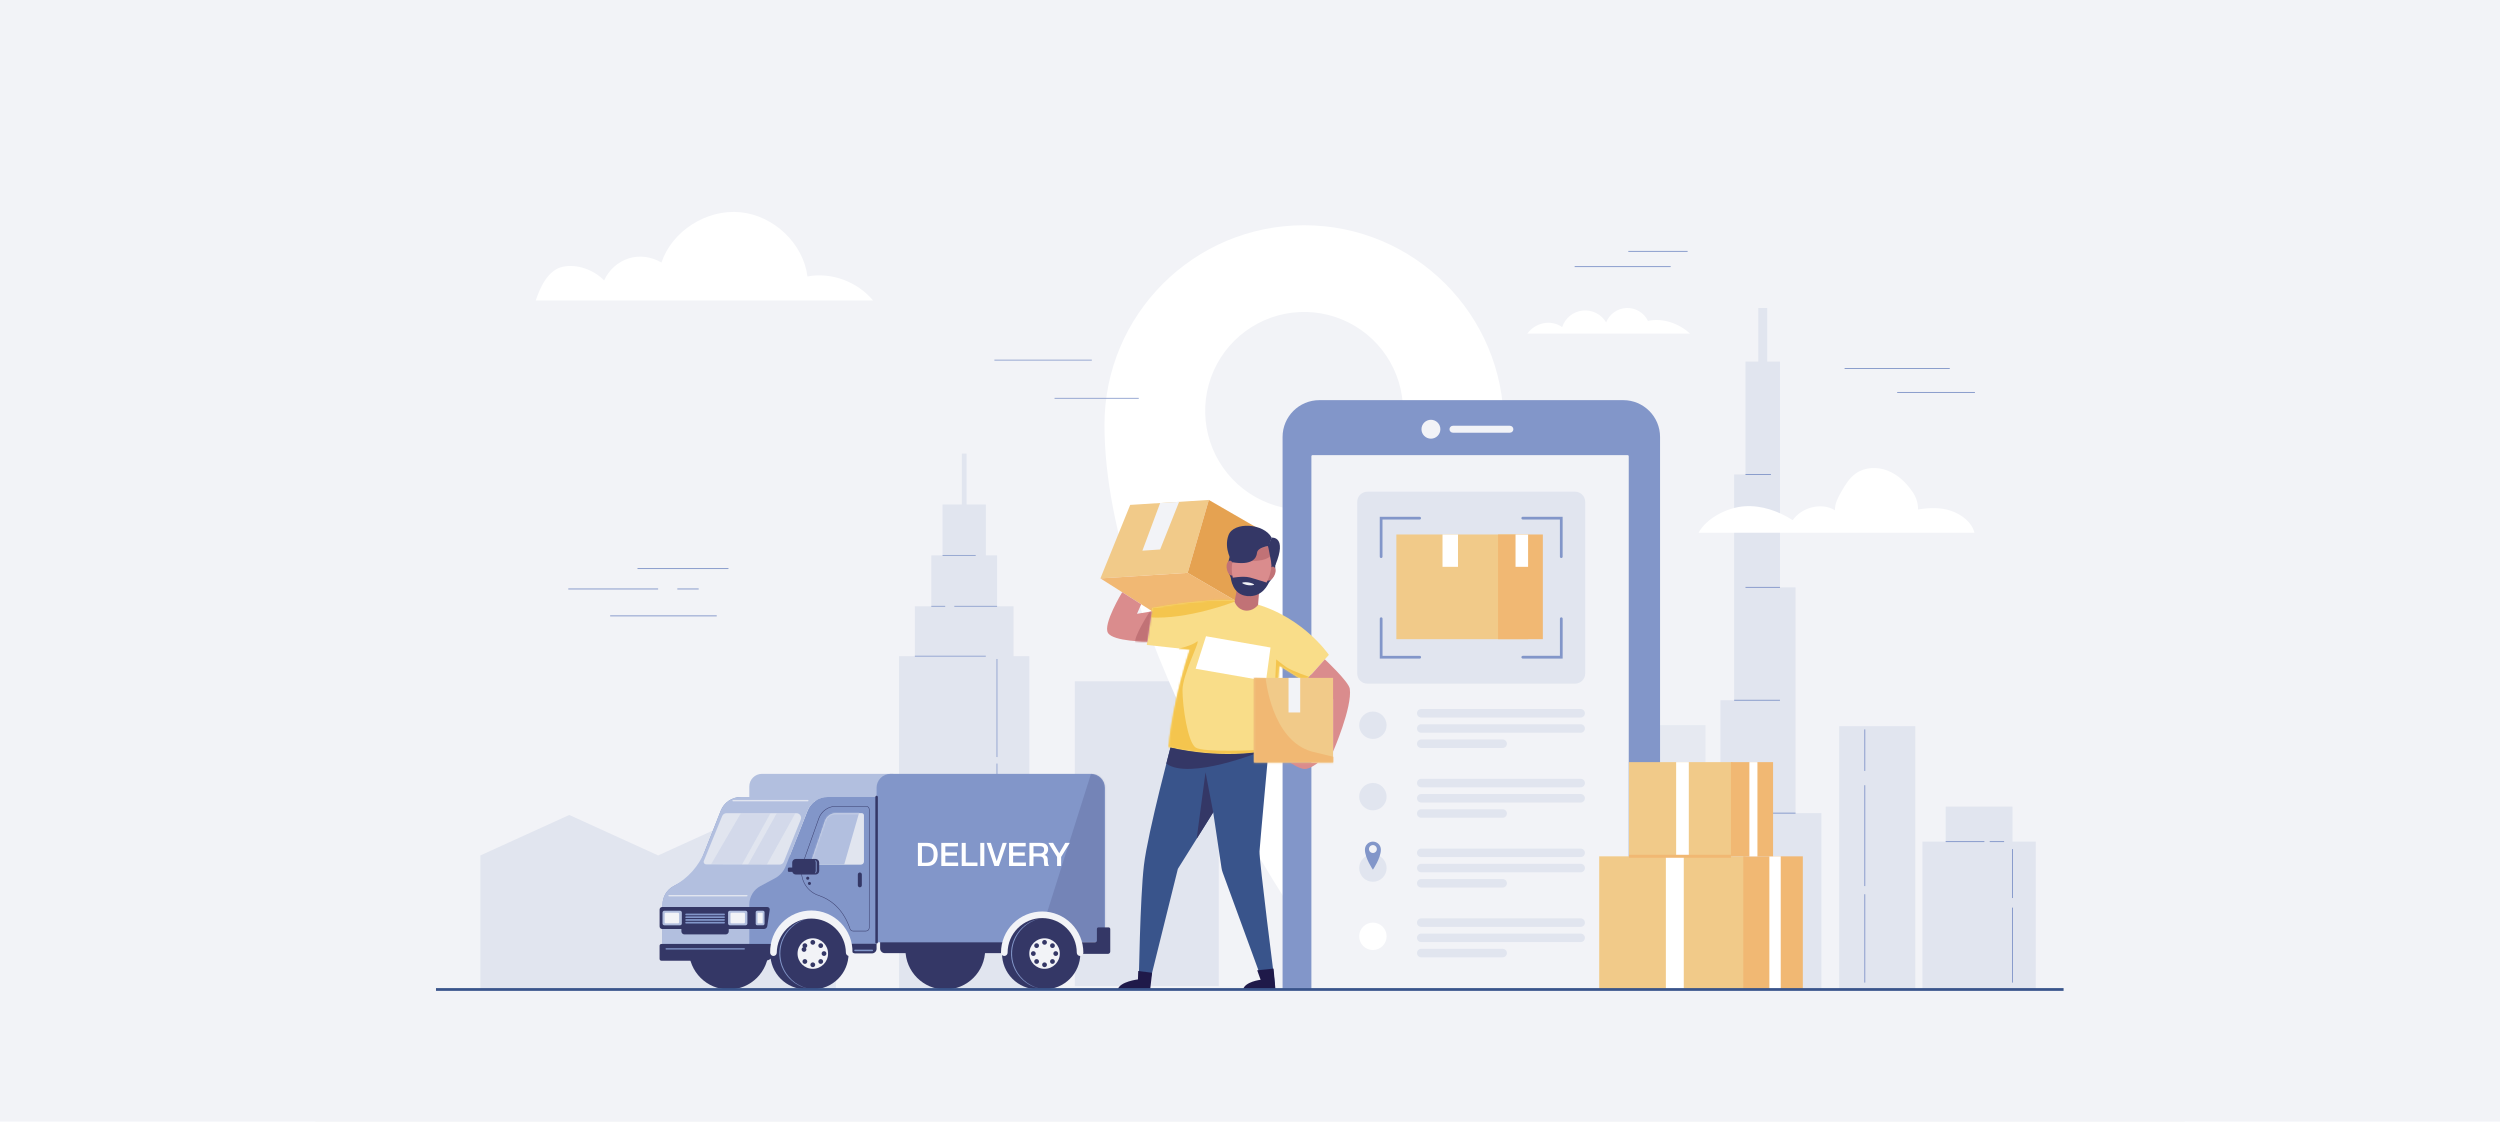 <svg width="1440" height="646" viewBox="0 0 1440 646" fill="none" xmlns="http://www.w3.org/2000/svg">
<rect width="1440" height="646" fill="#F2F3F7"/>
<g clip-path="url(#clip0_2690_3185)">
<path d="M1258.33 0H181.667V646H1258.33V0Z" fill="#F2F3F7"/>
<path d="M702.006 392.406H619.084V568.021H702.006V392.406Z" fill="#E1E5EF"/>
<path opacity="0.68" d="M982.384 417.693H952.704V569.941H982.384V417.693Z" fill="#E1E5EF"/>
<path d="M1034.23 468.372V403.345V338.321H1025.25V273.294V208.267H1017.9V177.403H1012.76V208.267H1005.4V273.294H998.871V338.321V403.345H990.965V468.372V569.298H1049.12V468.372H1034.23Z" fill="#E1E5EF"/>
<path d="M1020.05 273.028H1005.4V273.556H1020.05V273.028Z" fill="#8296C9"/>
<path d="M1025.26 338.055H1005.4V338.583H1025.26V338.055Z" fill="#8296C9"/>
<path d="M1025.26 403.083H998.871V403.61H1025.26V403.083Z" fill="#8296C9"/>
<path d="M1034.23 468.11H1001.44V468.637H1034.23V468.11Z" fill="#8296C9"/>
<path d="M583.798 377.946V349.203H574.323V319.892H567.852V290.582H556.744V261.271H554.017V290.582H542.909V319.892H536.439V349.203H526.96V377.946H517.87V569.941H592.892V377.946H583.798Z" fill="#E1E5EF"/>
<path d="M567.817 377.724H526.961V378.169H567.817V377.724Z" fill="#8296C9"/>
<path d="M574.32 348.983H549.682V349.428H574.32V348.983Z" fill="#8296C9"/>
<path d="M544.443 348.983H536.439V349.428H544.443V348.983Z" fill="#8296C9"/>
<path d="M562.003 319.669H542.91V320.114H562.003V319.669Z" fill="#8296C9"/>
<path d="M574.474 379.572H574.029V436.061H574.474V379.572Z" fill="#8296C9"/>
<path d="M574.474 439.804H574.029V463.351H574.474V439.804Z" fill="#8296C9"/>
<path d="M1103.21 418.274H1059.39V569.944H1103.21V418.274Z" fill="#E1E5EF"/>
<path d="M1074.38 515.081H1073.86V565.975H1074.38V515.081Z" fill="#8296C9"/>
<path d="M1074.38 452.279H1073.86V510.379H1074.38V452.279Z" fill="#8296C9"/>
<path d="M1074.38 420.14H1073.86V444.053H1074.38V420.14Z" fill="#8296C9"/>
<path d="M1159.21 484.769V464.596H1120.71V484.769H1107.32V569.941H1172.6V484.769H1159.21Z" fill="#E1E5EF"/>
<path d="M1154.37 484.507H1146.07V485.035H1154.37V484.507Z" fill="#8296C9"/>
<path d="M1143.01 484.507H1120.71V485.035H1143.01V484.507Z" fill="#8296C9"/>
<path d="M1159.47 522.786H1158.94V565.971H1159.47V522.786Z" fill="#8296C9"/>
<path d="M1159.47 489.072H1158.94V517.27H1159.47V489.072Z" fill="#8296C9"/>
<path d="M751.174 129.742C687.65 129.742 636.175 181.228 636.175 244.741C636.175 368.198 751.174 534.723 751.174 534.723C751.174 534.723 866.176 368.198 866.176 244.741C866.176 181.239 814.686 129.742 751.174 129.742ZM751.174 293.664C739.902 293.664 728.883 290.322 719.51 284.059C710.138 277.797 702.833 268.896 698.52 258.482C694.206 248.068 693.078 236.608 695.277 225.553C697.477 214.498 702.905 204.343 710.876 196.372C718.846 188.402 729.002 182.975 740.057 180.776C751.113 178.577 762.572 179.706 772.986 184.021C783.4 188.335 792.3 195.64 798.562 205.013C804.824 214.385 808.166 225.404 808.165 236.676C808.164 251.791 802.159 266.286 791.471 276.973C780.784 287.66 766.288 293.664 751.174 293.664Z" fill="white"/>
<path d="M308.584 173.071H502.872C493.9 162.304 479.027 156.63 465.092 159.236C462.709 140.293 445.712 124.09 426.332 122.241C406.952 120.393 387.073 133.091 381.004 151.225C375.337 147.905 368.443 146.829 362.148 148.828C359.027 149.832 356.152 151.482 353.711 153.671C351.269 155.86 349.317 158.539 347.979 161.532C342.079 155.464 332.425 151.842 324.077 153.68C315.729 155.517 311.247 165.107 308.584 173.071Z" fill="white"/>
<path d="M430.279 469.416L379.084 492.733L327.888 469.416L276.693 492.733V569.941H291.328H298.851H356.93H363.268H379.084H481.475V492.733L430.279 469.416Z" fill="#E1E5EF"/>
<mask id="mask0_2690_3185" style="mask-type:luminance" maskUnits="userSpaceOnUse" x="721" y="212" width="267" height="358">
<path d="M987.843 212.258H721.533V569.944H987.843V212.258Z" fill="white"/>
</mask>
<g mask="url(#mask0_2690_3185)">
<path d="M934.978 230.482H759.977C748.26 230.482 738.763 239.98 738.763 251.696V619.033C738.763 630.749 748.26 640.247 759.977 640.247H934.978C946.694 640.247 956.192 630.749 956.192 619.033V251.696C956.192 239.98 946.694 230.482 934.978 230.482Z" fill="#8296C9"/>
<path d="M869.696 249.238H836.89C836.359 249.238 835.851 249.027 835.476 248.652C835.101 248.277 834.891 247.769 834.891 247.239C834.891 246.709 835.101 246.2 835.476 245.825C835.851 245.45 836.359 245.24 836.89 245.24H869.696C869.958 245.24 870.218 245.291 870.461 245.392C870.703 245.492 870.924 245.64 871.109 245.825C871.295 246.011 871.442 246.231 871.542 246.474C871.643 246.716 871.695 246.976 871.695 247.239C871.695 247.769 871.484 248.277 871.109 248.652C870.734 249.027 870.226 249.238 869.696 249.238Z" fill="#F2F3F7"/>
<path d="M937.497 262.143H756.025C755.658 262.143 755.361 262.441 755.361 262.807V621.1C755.361 621.467 755.658 621.764 756.025 621.764H937.497C937.864 621.764 938.161 621.467 938.161 621.1V262.807C938.161 262.441 937.864 262.143 937.497 262.143Z" fill="#F2F3F7"/>
<path d="M824.214 252.676C827.219 252.676 829.654 250.24 829.654 247.235C829.654 244.23 827.219 241.794 824.214 241.794C821.209 241.794 818.773 244.23 818.773 247.235C818.773 250.24 821.209 252.676 824.214 252.676Z" fill="#F2F3F7"/>
</g>
<path d="M696.292 287.961L684.104 329.951L633.831 333.16L650.996 290.822L696.292 287.961Z" fill="#F1CA89"/>
<path d="M684.104 329.952L720.24 351.033L669.221 355.609L633.831 333.16L684.104 329.952Z" fill="#F1B873"/>
<path d="M696.291 287.961L730.407 307.686L720.24 351.033L684.104 329.951L696.291 287.961Z" fill="#E5A251"/>
<path d="M668.241 289.731L658.023 317.186L668.241 316.501L679.169 289.042L668.241 289.731Z" fill="#F2F3F7"/>
<path d="M675.293 426.393C675.293 426.393 661.139 479.35 658.903 498.35C656.667 517.349 655.92 566.829 655.92 566.829H661.993L678.448 500.467L698.808 467.902L703.581 499.868C703.718 500.79 703.949 501.695 704.27 502.57L727.763 566.829H734.356C734.356 566.829 725.193 494.951 725.477 490.386C725.76 485.821 731.219 426.389 731.219 426.389L675.293 426.393Z" fill="#39548B"/>
<path d="M715.427 346.066C715.427 346.066 701.251 343.464 663.686 350.157L660.542 371.493L685.305 374.174C685.305 374.174 675.439 403.334 673.064 430.301C673.064 430.301 703.752 438.555 733.21 431.88L736.881 383.43L751.596 392.718L765.434 377.192C765.434 377.192 748.219 351.736 715.427 346.066Z" fill="#F9DD89"/>
<mask id="mask1_2690_3185" style="mask-type:luminance" maskUnits="userSpaceOnUse" x="660" y="345" width="106" height="90">
<path d="M715.427 346.066C715.427 346.066 701.251 343.464 663.686 350.157L660.542 371.493L685.306 374.174C685.306 374.174 675.44 403.334 673.064 430.301C673.064 430.301 703.753 438.555 733.21 431.88L736.882 383.43L751.596 392.718L765.435 377.192C765.435 377.192 748.219 351.736 715.427 346.066Z" fill="white"/>
</mask>
<g mask="url(#mask1_2690_3185)">
<path d="M711.107 346.561C711.107 346.561 684.294 357.105 662.036 355.609L663.393 348.255C663.393 348.255 701.894 343.033 711.448 344.731L711.089 346.561" fill="#F4C54E"/>
<path d="M679.17 373.51C679.17 373.51 686.373 371.981 689.374 369.594C692.374 367.208 681.119 388.196 681.119 397.534C681.119 406.872 684.091 427.526 688.688 430.577C693.285 433.627 724.082 431.987 724.082 431.987L722.352 436.739L667.216 432.917L679.163 373.51" fill="#F4C54E"/>
<path d="M754.454 390.022C754.454 390.022 744.093 386.433 741.132 384.402C738.171 382.371 735.095 379.794 735.095 379.794L734.582 390.464H754.228L754.454 390.022Z" fill="#F4C54E"/>
</g>
<path d="M698.808 467.901L694.383 444.782L689.269 483.161L698.808 467.901Z" fill="#343766"/>
<path d="M708.899 319.023C708.899 319.023 707.417 322.81 707.188 326.094C707.062 327.913 708.053 330.759 708.982 332.948C709.369 333.878 709.992 334.69 710.79 335.305C711.587 335.92 712.532 336.317 713.529 336.455L716.608 336.878L718.837 320.703L708.899 319.023Z" fill="#343766"/>
<path d="M734.463 322.544C734.463 322.544 734.865 326.589 734.201 329.815C733.842 331.61 732.105 334.079 730.637 335.916C730.014 336.708 729.194 337.323 728.26 337.701C727.326 338.079 726.31 338.206 725.311 338.07L722.232 337.646L724.461 321.468L734.463 322.544Z" fill="#343766"/>
<path d="M730.659 328.617C730.659 328.617 732.705 324.83 734.356 327.091C736.007 329.352 732.608 335.572 729.884 334.269C727.16 332.966 730.659 328.617 730.659 328.617Z" fill="#C17276"/>
<path d="M710.669 325.871C710.669 325.871 709.722 321.672 707.522 323.402C705.322 325.132 706.915 332.037 709.894 331.506C712.873 330.974 710.669 325.871 710.669 325.871Z" fill="#C17276"/>
<path d="M725.641 336.063L713.378 334.377L711.106 346.561C711.106 346.561 712.463 350.993 717.129 351.661C721.794 352.328 724.64 348.431 724.64 348.431L725.641 336.063Z" fill="#C17276"/>
<path d="M731.352 314.193L711.488 318.334L711.2 318.991C708.182 326.291 709.018 336.577 715.45 341.96C716.341 342.703 717.424 343.181 718.573 343.338C719.723 343.496 720.894 343.329 721.953 342.854C729.604 339.39 733.186 329.722 732.253 321.877C732.228 321.661 731.381 314.426 731.352 314.193Z" fill="#DA8C8D"/>
<mask id="mask2_2690_3185" style="mask-type:luminance" maskUnits="userSpaceOnUse" x="709" y="314" width="24" height="30">
<path d="M731.353 314.193L711.488 318.334L711.201 318.991C708.183 326.291 709.019 336.577 715.45 341.96C716.342 342.703 717.424 343.181 718.574 343.338C719.723 343.496 720.894 343.329 721.953 342.854C729.605 339.39 733.186 329.722 732.253 321.877C732.228 321.661 731.381 314.426 731.353 314.193Z" fill="white"/>
</mask>
<g mask="url(#mask2_2690_3185)">
<path d="M732.561 318.948C732.561 318.948 731.966 322.296 724.239 322.989C716.512 323.682 711.907 321.877 711.907 321.877L728.204 312.904L734.115 313.888L732.561 318.948Z" fill="#C17276"/>
</g>
<path d="M708.965 332.948C708.965 332.948 715.956 331.574 719.918 332.629C723.88 333.684 730.638 335.931 730.638 335.931C730.638 335.931 727.448 344.081 718.572 343.363C709.697 342.645 708.965 332.948 708.965 332.948Z" fill="#343766"/>
<path d="M732.465 309.682C732.465 309.682 741.638 308.605 734.586 325.562L732.493 325.275L730.408 314.537L732.465 309.682Z" fill="#343766"/>
<path d="M716.196 335.428C718.006 335.216 719.842 335.462 721.532 336.146C723.154 336.796 722.092 337.043 720.868 337.133C719.575 337.225 718.277 337.052 717.053 336.624C715.862 336.225 714.778 335.683 716.196 335.428Z" fill="#F2F3F7"/>
<path d="M730.407 314.537C730.407 314.537 724.36 315.255 724.033 318.463C723.707 321.672 721.162 325.77 709.836 323.847C709.836 323.847 704.668 316.131 707.625 308.242C710.582 300.354 727.96 301.309 732.464 309.678L730.605 315.539" fill="#343766"/>
<path d="M663.393 352.146L654.905 353.556L657.324 348.065L646.381 341.121C646.381 341.121 635.137 359.607 638.202 364.574C641.267 369.541 660.812 369.598 660.812 369.598L663.393 352.146Z" fill="#DA8C8D"/>
<mask id="mask3_2690_3185" style="mask-type:luminance" maskUnits="userSpaceOnUse" x="637" y="341" width="27" height="29">
<path d="M663.393 352.146L654.905 353.556L657.324 348.065L646.381 341.121C646.381 341.121 635.137 359.607 638.202 364.574C641.267 369.541 660.812 369.598 660.812 369.598L663.393 352.146Z" fill="white"/>
</mask>
<g mask="url(#mask3_2690_3185)">
<path d="M662.22 352.343C662.22 352.343 652.795 366.882 653.922 370.259L664.133 370.901L666.946 351.033L662.22 352.343Z" fill="#C17276"/>
</g>
<path d="M763.117 379.794C763.117 379.794 776.87 392.624 777.473 396.712C779.031 407.245 767.858 432.917 767.858 432.917V402.738L753.086 391.049L763.117 379.794Z" fill="#DA8C8D"/>
<path d="M759.273 439.219C759.273 439.219 754.669 443.063 751.406 442.941C748.144 442.819 743.077 439.219 743.077 439.219H759.273Z" fill="#DA8C8D"/>
<path d="M674.188 430.577C674.188 430.577 699.744 437.102 726.256 432.917C726.256 432.917 684.962 449.595 671.791 439.844L674.188 430.577Z" fill="#343766"/>
<path d="M729.213 392.272L688.694 385.199L694.659 366.483L731.818 372.971L729.213 392.272Z" fill="white"/>
<path d="M767.858 390.464H722.358V439.219H767.858V390.464Z" fill="#F1CA89"/>
<mask id="mask4_2690_3185" style="mask-type:luminance" maskUnits="userSpaceOnUse" x="722" y="390" width="46" height="50">
<path d="M767.858 390.464H722.358V439.219H767.858V390.464Z" fill="white"/>
</mask>
<g mask="url(#mask4_2690_3185)">
<path d="M728.994 390.471C728.994 390.471 732.224 426.392 755.699 432.924L770.018 436.402V442.951H720.628V390.022L728.994 390.464" fill="#F1B873"/>
</g>
<path d="M748.909 390.464H742.197V410.379H748.909V390.464Z" fill="#F2F3F7"/>
<path d="M663.611 560.312L655.622 559.296L655.46 564.134C655.46 564.134 645.027 565.375 643.814 569.941H662.502L663.611 560.312Z" fill="#1F1949"/>
<path d="M733.569 557.914L724.152 558.88L726.115 564.356C726.115 564.356 717.186 565.376 715.977 569.941H734.66L733.569 557.914Z" fill="#1F1949"/>
<path d="M419.761 569.944C432.438 569.944 442.715 559.667 442.715 546.99C442.715 534.312 432.438 524.035 419.761 524.035C407.083 524.035 396.806 534.312 396.806 546.99C396.806 559.667 407.083 569.944 419.761 569.944Z" fill="#343766"/>
<path d="M506.949 542.611H582.04V546.307C582.04 547.025 581.754 547.713 581.247 548.221C580.739 548.728 580.051 549.013 579.334 549.013H509.659C508.941 549.013 508.253 548.728 507.745 548.221C507.238 547.713 506.953 547.025 506.953 546.307V542.611H506.949Z" fill="#343766"/>
<path d="M544.496 569.944C557.173 569.944 567.451 559.667 567.451 546.99C567.451 534.312 557.173 524.035 544.496 524.035C531.819 524.035 521.542 534.312 521.542 546.99C521.542 559.667 531.819 569.944 544.496 569.944Z" fill="#343766"/>
<path d="M438.864 445.74H514.467V461.172H431.604V453C431.604 451.075 432.368 449.228 433.73 447.866C435.092 446.505 436.938 445.74 438.864 445.74Z" fill="#B2BFDF"/>
<path d="M636.439 542.766H504.91V453.761C504.91 451.636 505.754 449.597 507.256 448.093C508.758 446.589 510.795 445.743 512.921 445.74H628.407C629.461 445.74 630.504 445.947 631.478 446.35C632.451 446.753 633.335 447.343 634.08 448.088C634.825 448.833 635.416 449.718 635.819 450.691C636.222 451.664 636.429 452.708 636.429 453.761V542.766H636.439Z" fill="#8296C9"/>
<mask id="mask5_2690_3185" style="mask-type:luminance" maskUnits="userSpaceOnUse" x="504" y="445" width="133" height="98">
<path d="M636.439 542.766H504.91V453.761C504.91 451.636 505.754 449.597 507.256 448.093C508.758 446.589 510.795 445.743 512.921 445.74H628.407C629.461 445.74 630.504 445.947 631.478 446.35C632.451 446.753 633.335 447.343 634.08 448.088C634.825 448.833 635.416 449.718 635.819 450.691C636.222 451.664 636.429 452.708 636.429 453.761V542.766H636.439Z" fill="white"/>
</mask>
<g mask="url(#mask5_2690_3185)">
<path opacity="0.18" d="M628.418 445.74L595.2 550.639H649.744V445.288H628.418" fill="#343766"/>
</g>
<path d="M597.505 528.644C592.086 528.715 586.913 530.918 583.107 534.775C579.3 538.632 577.166 543.833 577.166 549.253C577.166 554.672 579.3 559.873 583.107 563.73C586.913 567.588 592.086 569.79 597.505 569.862H602.224V528.644H597.505Z" fill="#343766"/>
<path d="M601.656 569.862C613.037 569.862 622.264 560.636 622.264 549.254C622.264 537.873 613.037 528.647 601.656 528.647C590.275 528.647 581.049 537.873 581.049 549.254C581.049 560.636 590.275 569.862 601.656 569.862Z" fill="#343766"/>
<path d="M601.657 558.044C606.511 558.044 610.446 554.108 610.446 549.254C610.446 544.4 606.511 540.465 601.657 540.465C596.803 540.465 592.868 544.4 592.868 549.254C592.868 554.108 596.803 558.044 601.657 558.044Z" fill="#F2F3F7"/>
<path d="M601.657 544.183C602.42 544.183 603.038 543.564 603.038 542.801C603.038 542.038 602.42 541.419 601.657 541.419C600.894 541.419 600.275 542.038 600.275 542.801C600.275 543.564 600.894 544.183 601.657 544.183Z" fill="#343766"/>
<path d="M601.657 557.093C602.42 557.093 603.038 556.474 603.038 555.711C603.038 554.948 602.42 554.329 601.657 554.329C600.894 554.329 600.275 554.948 600.275 555.711C600.275 556.474 600.894 557.093 601.657 557.093Z" fill="#343766"/>
<path d="M606.221 546.074C606.984 546.074 607.603 545.456 607.603 544.693C607.603 543.93 606.984 543.311 606.221 543.311C605.458 543.311 604.839 543.93 604.839 544.693C604.839 545.456 605.458 546.074 606.221 546.074Z" fill="#343766"/>
<path d="M597.091 555.201C597.854 555.201 598.473 554.583 598.473 553.819C598.473 553.056 597.854 552.438 597.091 552.438C596.328 552.438 595.709 553.056 595.709 553.819C595.709 554.583 596.328 555.201 597.091 555.201Z" fill="#343766"/>
<path d="M608.113 550.636C608.876 550.636 609.494 550.017 609.494 549.254C609.494 548.491 608.876 547.873 608.113 547.873C607.35 547.873 606.731 548.491 606.731 549.254C606.731 550.017 607.35 550.636 608.113 550.636Z" fill="#343766"/>
<path d="M595.2 550.636C595.963 550.636 596.582 550.017 596.582 549.254C596.582 548.491 595.963 547.873 595.2 547.873C594.437 547.873 593.818 548.491 593.818 549.254C593.818 550.017 594.437 550.636 595.2 550.636Z" fill="#343766"/>
<path d="M606.221 555.201C606.984 555.201 607.603 554.583 607.603 553.819C607.603 553.056 606.984 552.438 606.221 552.438C605.458 552.438 604.839 553.056 604.839 553.819C604.839 554.583 605.458 555.201 606.221 555.201Z" fill="#343766"/>
<path d="M597.091 546.074C597.854 546.074 598.473 545.456 598.473 544.693C598.473 543.93 597.854 543.311 597.091 543.311C596.328 543.311 595.709 543.93 595.709 544.693C595.709 545.456 596.328 546.074 597.091 546.074Z" fill="#343766"/>
<path d="M598.473 529.211C595.156 530.085 592.105 531.763 589.59 534.097C587.074 536.43 585.173 539.347 584.053 542.59C582.589 546.914 582.589 551.599 584.053 555.923C585.172 559.166 587.074 562.083 589.589 564.416C592.104 566.749 595.155 568.426 598.473 569.299C596.213 568.821 594.052 567.958 592.085 566.747C590.117 565.516 588.367 563.968 586.906 562.164C585.078 559.894 583.753 557.261 583.018 554.44C582.284 551.618 582.158 548.674 582.647 545.8C583.137 542.926 584.232 540.189 585.859 537.771C587.486 535.352 589.608 533.306 592.085 531.77C594.052 530.557 596.213 529.691 598.473 529.211Z" fill="#8296C9"/>
<path d="M631.813 535.067V541.764C631.813 542.03 631.708 542.285 631.52 542.472C631.332 542.66 631.078 542.766 630.812 542.766H618.362V549.434H638.151C638.511 549.434 638.856 549.291 639.111 549.036C639.365 548.782 639.508 548.437 639.508 548.077V535.136C639.508 535.009 639.483 534.884 639.434 534.767C639.386 534.65 639.315 534.544 639.225 534.454C639.135 534.365 639.029 534.294 638.912 534.246C638.795 534.198 638.669 534.173 638.543 534.174H632.707C632.59 534.173 632.473 534.196 632.365 534.241C632.256 534.286 632.157 534.351 632.074 534.435C631.991 534.518 631.925 534.616 631.88 534.725C631.836 534.834 631.813 534.95 631.813 535.067Z" fill="#343766"/>
<path d="M622.124 550.64C621.874 550.64 621.626 550.59 621.395 550.494C621.164 550.399 620.954 550.258 620.778 550.081C620.601 549.904 620.461 549.694 620.366 549.463C620.27 549.232 620.221 548.984 620.222 548.734C620.222 543.451 618.123 538.385 614.388 534.649C610.652 530.914 605.586 528.816 600.303 528.816C595.021 528.816 589.954 530.914 586.219 534.649C582.484 538.385 580.385 543.451 580.385 548.734C580.385 549.239 580.184 549.724 579.827 550.081C579.47 550.439 578.985 550.64 578.479 550.64C577.974 550.64 577.489 550.439 577.132 550.081C576.775 549.724 576.574 549.239 576.574 548.734C576.574 542.443 579.073 536.41 583.521 531.962C587.969 527.514 594.002 525.015 600.293 525.015C606.583 525.015 612.616 527.514 617.065 531.962C621.513 536.41 624.012 542.443 624.012 548.734C624.012 549.236 623.813 549.718 623.46 550.075C623.106 550.432 622.626 550.635 622.124 550.64Z" fill="#F2F3F7"/>
<path d="M454.911 459.08V543.717H381.604V521.035C381.604 518.846 382.198 516.698 383.322 514.821C384.446 512.943 386.059 511.405 387.989 510.372L396.365 505.89C399.188 504.378 401.382 501.913 402.556 498.934L415.157 466.943C416.071 464.624 417.661 462.634 419.722 461.232C421.782 459.83 424.217 459.08 426.709 459.08H454.911Z" fill="#8296C9"/>
<path d="M504.91 459.08V543.717H431.604V521.035C431.603 518.846 432.197 516.698 433.323 514.82C434.448 512.942 436.061 511.405 437.992 510.372L446.365 505.89C449.189 504.379 451.384 501.914 452.559 498.934L465.16 466.943C466.073 464.625 467.663 462.635 469.723 461.232C471.783 459.83 474.217 459.08 476.709 459.08H504.91Z" fill="#8296C9"/>
<path d="M426.709 459.08C424.217 459.08 421.782 459.83 419.722 461.232C417.661 462.634 416.071 464.624 415.157 466.943L406.037 490.095C402.615 498.78 396.218 505.967 387.989 510.372C386.059 511.405 384.446 512.943 383.322 514.821C382.198 516.698 381.604 518.846 381.604 521.035V543.717H431.604V521.035C431.604 518.846 432.198 516.698 433.323 514.82C434.449 512.942 436.062 511.405 437.993 510.372L446.366 505.89C449.19 504.379 451.385 501.914 452.56 498.934L454.911 492.963L465.161 466.943C466.074 464.625 467.664 462.635 469.724 461.232C471.784 459.83 474.218 459.08 476.71 459.08H426.709Z" fill="#B2BFDF"/>
<path d="M440.027 535.103H381.388C381.002 535.103 380.631 534.95 380.358 534.677C380.085 534.403 379.931 534.033 379.931 533.646V523.899C379.931 523.512 380.085 523.142 380.358 522.868C380.631 522.595 381.002 522.442 381.388 522.442H441.972C442.174 522.442 442.373 522.486 442.557 522.57C442.74 522.654 442.903 522.777 443.035 522.93C443.167 523.083 443.264 523.262 443.32 523.456C443.377 523.65 443.391 523.853 443.361 524.053L441.954 533.442C441.886 533.904 441.654 534.326 441.3 534.631C440.946 534.936 440.494 535.104 440.027 535.103Z" fill="#343766"/>
<path d="M392.485 523.684H419.761V536.485C419.761 536.947 419.578 537.389 419.251 537.716C418.925 538.042 418.482 538.226 418.02 538.226H394.226C393.764 538.226 393.322 538.042 392.995 537.716C392.669 537.389 392.485 536.947 392.485 536.485V523.684Z" fill="#343766"/>
<path d="M417.062 527.208H395.206C395.141 527.209 395.077 527.196 395.016 527.172C394.956 527.147 394.902 527.111 394.856 527.065C394.81 527.02 394.773 526.965 394.748 526.905C394.723 526.846 394.71 526.781 394.71 526.716C394.71 526.585 394.763 526.459 394.856 526.366C394.948 526.273 395.074 526.221 395.206 526.221H417.062C417.127 526.221 417.191 526.234 417.251 526.259C417.311 526.284 417.365 526.32 417.411 526.366C417.457 526.413 417.493 526.467 417.517 526.527C417.542 526.587 417.554 526.652 417.554 526.716C417.554 526.847 417.502 526.972 417.41 527.064C417.318 527.156 417.192 527.208 417.062 527.208Z" fill="#8296C9"/>
<path d="M417.062 528.787H395.206C395.141 528.787 395.077 528.775 395.016 528.751C394.956 528.726 394.902 528.69 394.856 528.644C394.81 528.599 394.773 528.544 394.748 528.484C394.723 528.424 394.71 528.36 394.71 528.295C394.71 528.164 394.763 528.038 394.856 527.945C394.948 527.852 395.074 527.8 395.206 527.8H417.062C417.127 527.8 417.191 527.813 417.251 527.838C417.311 527.863 417.365 527.899 417.411 527.945C417.457 527.991 417.493 528.046 417.517 528.106C417.542 528.166 417.554 528.23 417.554 528.295C417.554 528.426 417.502 528.551 417.41 528.643C417.318 528.735 417.192 528.787 417.062 528.787Z" fill="#8296C9"/>
<path d="M417.062 530.377H395.206C395.141 530.377 395.077 530.365 395.016 530.34C394.956 530.316 394.902 530.28 394.856 530.234C394.81 530.188 394.773 530.134 394.748 530.074C394.723 530.014 394.71 529.95 394.71 529.885C394.71 529.754 394.763 529.628 394.856 529.535C394.948 529.442 395.074 529.39 395.206 529.39H417.062C417.127 529.39 417.191 529.403 417.251 529.428C417.311 529.453 417.365 529.489 417.411 529.535C417.457 529.581 417.493 529.636 417.517 529.696C417.542 529.756 417.554 529.82 417.554 529.885C417.554 530.016 417.502 530.141 417.41 530.233C417.318 530.325 417.192 530.377 417.062 530.377Z" fill="#8296C9"/>
<path d="M417.062 531.966H395.206C395.141 531.967 395.077 531.955 395.016 531.93C394.956 531.906 394.902 531.869 394.856 531.824C394.81 531.778 394.773 531.724 394.748 531.664C394.723 531.604 394.71 531.54 394.71 531.475C394.71 531.41 394.723 531.345 394.748 531.285C394.773 531.225 394.81 531.171 394.856 531.125C394.901 531.079 394.956 531.042 395.016 531.017C395.076 530.992 395.141 530.979 395.206 530.979H417.062C417.127 530.979 417.191 530.992 417.251 531.017C417.311 531.042 417.365 531.079 417.411 531.125C417.457 531.171 417.493 531.225 417.517 531.286C417.542 531.346 417.554 531.41 417.554 531.475C417.554 531.605 417.502 531.73 417.41 531.822C417.318 531.915 417.192 531.966 417.062 531.966Z" fill="#8296C9"/>
<path d="M380.976 543.716H446.168V547.743C446.168 549.236 445.575 550.669 444.519 551.725C443.463 552.781 442.03 553.374 440.537 553.374H380.961C380.824 553.374 380.688 553.347 380.562 553.295C380.435 553.242 380.32 553.165 380.223 553.068C380.126 552.971 380.049 552.856 379.996 552.729C379.944 552.603 379.917 552.467 379.917 552.33V544.761C379.917 544.484 380.027 544.218 380.223 544.022C380.419 543.826 380.684 543.716 380.961 543.716H380.976Z" fill="#343766"/>
<path d="M448.999 498.027L406.755 497.88C406.518 497.88 406.285 497.823 406.076 497.712C405.867 497.601 405.689 497.44 405.557 497.244C405.426 497.047 405.344 496.821 405.321 496.586C405.298 496.351 405.333 496.113 405.423 495.895L415.974 470.055C416.175 469.563 416.518 469.142 416.959 468.845C417.4 468.549 417.919 468.39 418.451 468.39H458.761C459.196 468.392 459.625 468.5 460.009 468.704C460.393 468.909 460.721 469.204 460.965 469.564C461.21 469.925 461.362 470.339 461.41 470.771C461.459 471.204 461.4 471.642 461.241 472.047L451.494 496.344C451.294 496.841 450.949 497.267 450.505 497.567C450.06 497.867 449.536 498.027 448.999 498.027Z" fill="#E1E5EF"/>
<mask id="mask6_2690_3185" style="mask-type:luminance" maskUnits="userSpaceOnUse" x="405" y="468" width="57" height="31">
<path d="M448.999 498.027L406.755 497.88C406.518 497.88 406.285 497.823 406.076 497.712C405.867 497.601 405.689 497.44 405.557 497.244C405.426 497.047 405.344 496.821 405.321 496.586C405.298 496.351 405.333 496.113 405.423 495.895L415.974 470.055C416.175 469.563 416.518 469.142 416.959 468.845C417.4 468.549 417.919 468.39 418.451 468.39H458.761C459.196 468.392 459.625 468.5 460.009 468.704C460.393 468.909 460.721 469.204 460.965 469.564C461.21 469.925 461.362 470.339 461.41 470.771C461.459 471.204 461.4 471.642 461.241 472.047L451.494 496.344C451.294 496.841 450.949 497.267 450.505 497.567C450.06 497.867 449.536 498.027 448.999 498.027Z" fill="white"/>
</mask>
<g mask="url(#mask6_2690_3185)">
<path opacity="0.32" d="M458.938 466.958L441.008 499.243H430.187L447.981 467.403L458.938 466.958Z" fill="#B2BFDF"/>
<path opacity="0.32" d="M444.56 467.054L426.634 499.344H408.693L427.125 467.765L444.56 467.054Z" fill="#B2BFDF"/>
</g>
<path d="M498.788 536.435H491.409C490.983 536.434 490.568 536.299 490.222 536.05C489.877 535.801 489.618 535.45 489.482 535.046C486.155 525.27 480.086 518.824 471.44 515.885C469.604 515.265 467.911 514.284 466.46 512.999C465.009 511.715 463.83 510.153 462.992 508.405C462.134 506.641 461.638 504.724 461.532 502.765C461.426 500.806 461.712 498.846 462.375 497L471.505 471.347C472.244 469.281 473.603 467.493 475.395 466.229C477.188 464.964 479.328 464.283 481.522 464.28H498.924C499.426 464.281 499.906 464.481 500.261 464.835C500.615 465.19 500.815 465.67 500.816 466.171V534.403C500.815 534.941 500.601 535.457 500.221 535.837C499.841 536.218 499.326 536.433 498.788 536.435ZM471.512 515.619C480.24 518.583 486.367 525.087 489.722 534.945C489.839 535.297 490.064 535.602 490.364 535.819C490.664 536.036 491.024 536.153 491.395 536.155H498.773C499.005 536.155 499.235 536.109 499.449 536.02C499.663 535.932 499.858 535.802 500.022 535.638C500.186 535.474 500.316 535.279 500.405 535.065C500.494 534.85 500.539 534.621 500.539 534.389V466.171C500.538 465.741 500.367 465.329 500.063 465.025C499.759 464.721 499.347 464.55 498.917 464.549H481.522C479.383 464.552 477.298 465.215 475.551 466.447C473.803 467.68 472.479 469.423 471.76 471.436L462.626 497.09C461.975 498.902 461.693 500.827 461.798 502.75C461.902 504.673 462.39 506.555 463.233 508.287C464.055 510.003 465.213 511.537 466.637 512.798C468.062 514.06 469.724 515.024 471.527 515.633L471.512 515.619Z" fill="#343766"/>
<path d="M495.267 511.09C494.961 511.09 494.668 510.969 494.451 510.753C494.234 510.537 494.112 510.244 494.111 509.938V503.701C494.111 503.394 494.233 503.1 494.45 502.884C494.667 502.667 494.96 502.545 495.267 502.545C495.573 502.546 495.866 502.668 496.082 502.885C496.298 503.102 496.419 503.395 496.419 503.701V509.938C496.419 510.244 496.298 510.537 496.082 510.753C495.866 510.969 495.572 511.09 495.267 511.09Z" fill="#343766"/>
<path d="M495.828 498.03H469.137C468.851 498.031 468.568 497.964 468.313 497.834C468.057 497.703 467.837 497.514 467.67 497.281C467.503 497.048 467.395 496.778 467.353 496.495C467.312 496.211 467.339 495.922 467.433 495.651L475.17 472.926C475.623 471.598 476.48 470.444 477.621 469.627C478.762 468.811 480.13 468.372 481.533 468.372H496.384C496.717 468.372 497.037 468.504 497.272 468.739C497.508 468.975 497.64 469.295 497.64 469.628V496.232C497.641 496.47 497.594 496.705 497.503 496.924C497.412 497.143 497.278 497.342 497.11 497.51C496.941 497.677 496.741 497.809 496.521 497.898C496.301 497.988 496.065 498.032 495.828 498.03Z" fill="#E1E5EF"/>
<mask id="mask7_2690_3185" style="mask-type:luminance" maskUnits="userSpaceOnUse" x="467" y="468" width="31" height="31">
<path d="M495.828 498.03H469.137C468.851 498.031 468.568 497.964 468.313 497.834C468.057 497.703 467.837 497.514 467.67 497.281C467.503 497.048 467.395 496.778 467.353 496.495C467.312 496.211 467.339 495.922 467.433 495.651L475.17 472.926C475.623 471.598 476.48 470.444 477.621 469.627C478.762 468.811 480.13 468.372 481.533 468.372H496.384C496.717 468.372 497.037 468.504 497.272 468.739C497.508 468.975 497.64 469.295 497.64 469.628V496.232C497.641 496.47 497.594 496.705 497.503 496.924C497.412 497.143 497.278 497.342 497.11 497.51C496.941 497.677 496.741 497.809 496.521 497.898C496.301 497.988 496.065 498.032 495.828 498.03Z" fill="white"/>
</mask>
<g mask="url(#mask7_2690_3185)">
<path d="M495.268 466.699L485.57 500.359H462.838L475.468 467.316L495.268 466.699Z" fill="#B2BFDF"/>
</g>
<path d="M469.772 494.747H458.399C457.845 494.747 457.314 494.967 456.922 495.358C456.53 495.75 456.31 496.281 456.31 496.835V499.706H454.369C454.222 499.706 454.081 499.765 453.978 499.868C453.874 499.972 453.816 500.113 453.816 500.259V501.648C453.816 501.795 453.874 501.935 453.978 502.039C454.081 502.142 454.222 502.201 454.369 502.201H456.389C456.511 502.64 456.773 503.028 457.136 503.304C457.499 503.58 457.943 503.73 458.399 503.73H469.772C470.326 503.729 470.857 503.508 471.248 503.117C471.64 502.725 471.86 502.194 471.861 501.641V496.825C471.857 496.273 471.635 495.745 471.244 495.356C470.853 494.966 470.324 494.748 469.772 494.747Z" fill="#343766"/>
<path d="M469.319 503.133C469.521 502.866 469.659 502.557 469.725 502.229C469.787 502.093 469.831 501.949 469.858 501.802C469.878 501.646 469.885 501.489 469.879 501.332V496.928C469.885 496.853 469.885 496.777 469.879 496.702C469.862 496.554 469.824 496.409 469.768 496.271C469.723 495.941 469.6 495.626 469.409 495.353C469.764 495.499 470.067 495.749 470.278 496.07C470.352 496.253 470.403 496.445 470.428 496.641C470.434 496.738 470.434 496.835 470.428 496.932V501.335C470.434 501.521 470.424 501.707 470.4 501.891C470.362 502.083 470.3 502.269 470.213 502.444C469.994 502.761 469.682 503.002 469.319 503.133Z" fill="#8296C9"/>
<path d="M430.186 516.308H385.375C385.268 516.308 385.166 516.266 385.091 516.191C385.016 516.115 384.973 516.013 384.973 515.906C384.973 515.8 385.016 515.697 385.091 515.622C385.166 515.547 385.268 515.504 385.375 515.504H430.186C430.293 515.504 430.395 515.547 430.47 515.622C430.546 515.697 430.588 515.8 430.588 515.906C430.588 516.013 430.546 516.115 430.47 516.191C430.395 516.266 430.293 516.308 430.186 516.308Z" fill="#E1E5EF"/>
<path d="M428.604 546.947H383.793C383.738 546.952 383.681 546.946 383.628 546.928C383.575 546.911 383.526 546.882 383.485 546.844C383.444 546.807 383.41 546.761 383.388 546.71C383.365 546.658 383.354 546.603 383.354 546.547C383.354 546.491 383.365 546.436 383.388 546.384C383.41 546.333 383.444 546.287 383.485 546.25C383.526 546.212 383.575 546.183 383.628 546.166C383.681 546.148 383.738 546.142 383.793 546.147H428.604C428.66 546.142 428.716 546.148 428.769 546.166C428.822 546.183 428.871 546.212 428.913 546.25C428.954 546.287 428.987 546.333 429.01 546.384C429.032 546.436 429.044 546.491 429.044 546.547C429.044 546.603 429.032 546.658 429.01 546.71C428.987 546.761 428.954 546.807 428.913 546.844C428.871 546.882 428.822 546.911 428.769 546.928C428.716 546.946 428.66 546.952 428.604 546.947Z" fill="#8296C9"/>
<path d="M489.952 543.594H504.911V546.466C504.911 547.181 504.626 547.868 504.12 548.374C503.614 548.88 502.928 549.164 502.212 549.164H492.651C491.935 549.164 491.249 548.88 490.743 548.374C490.236 547.868 489.952 547.181 489.952 546.466V543.594Z" fill="#343766"/>
<path d="M465.25 506.755C465.745 506.755 466.147 506.353 466.147 505.857C466.147 505.362 465.745 504.96 465.25 504.96C464.754 504.96 464.353 505.362 464.353 505.857C464.353 506.353 464.754 506.755 465.25 506.755Z" fill="#343766"/>
<path d="M467.135 508.876C467.135 509.053 467.082 509.227 466.984 509.374C466.885 509.522 466.745 509.637 466.581 509.705C466.417 509.773 466.237 509.79 466.063 509.756C465.888 509.721 465.729 509.636 465.603 509.51C465.478 509.385 465.392 509.225 465.358 509.051C465.323 508.877 465.341 508.696 465.409 508.532C465.477 508.368 465.592 508.228 465.739 508.13C465.887 508.031 466.06 507.979 466.238 507.979C466.475 507.979 466.703 508.074 466.871 508.242C467.039 508.41 467.134 508.638 467.135 508.876Z" fill="#343766"/>
<path d="M391.66 524.588H382.684C382.088 524.588 381.604 525.072 381.604 525.668V531.906C381.604 532.502 382.088 532.986 382.684 532.986H391.66C392.257 532.986 392.74 532.502 392.74 531.906V525.668C392.74 525.072 392.257 524.588 391.66 524.588Z" fill="#B2BFDF"/>
<path d="M390.587 525.736H383.412C383.097 525.736 382.842 525.992 382.842 526.307V531.267C382.842 531.582 383.097 531.837 383.412 531.837H390.587C390.902 531.837 391.157 531.582 391.157 531.267V526.307C391.157 525.992 390.902 525.736 390.587 525.736Z" fill="#F2F3F7"/>
<path d="M429.419 524.588H420.443C419.846 524.588 419.363 525.072 419.363 525.668V531.906C419.363 532.502 419.846 532.986 420.443 532.986H429.419C430.015 532.986 430.499 532.502 430.499 531.906V525.668C430.499 525.072 430.015 524.588 429.419 524.588Z" fill="#B2BFDF"/>
<path d="M428.518 525.736H421.344C421.028 525.736 420.773 525.992 420.773 526.307V531.267C420.773 531.582 421.028 531.837 421.344 531.837H428.518C428.833 531.837 429.088 531.582 429.088 531.267V526.307C429.088 525.992 428.833 525.736 428.518 525.736Z" fill="#F2F3F7"/>
<path d="M439.485 524.599H436.172C435.679 524.599 435.279 524.999 435.279 525.492V532.078C435.279 532.571 435.679 532.972 436.172 532.972H439.485C439.979 532.972 440.379 532.571 440.379 532.078V525.492C440.379 524.999 439.979 524.599 439.485 524.599Z" fill="#B2BFDF"/>
<path d="M439.058 525.736H436.596C436.451 525.736 436.334 525.854 436.334 525.998V531.575C436.334 531.72 436.451 531.837 436.596 531.837H439.058C439.203 531.837 439.32 531.72 439.32 531.575V525.998C439.32 525.854 439.203 525.736 439.058 525.736Z" fill="#F2F3F7"/>
<path d="M465.25 461.571H422.327C422.271 461.576 422.215 461.57 422.162 461.552C422.109 461.534 422.06 461.506 422.019 461.468C421.977 461.43 421.944 461.384 421.922 461.333C421.899 461.282 421.887 461.226 421.887 461.171C421.887 461.115 421.899 461.059 421.922 461.008C421.944 460.957 421.977 460.911 422.019 460.873C422.06 460.835 422.109 460.807 422.162 460.789C422.215 460.771 422.271 460.765 422.327 460.77H465.25C465.306 460.765 465.362 460.771 465.415 460.789C465.468 460.807 465.517 460.835 465.559 460.873C465.6 460.911 465.633 460.957 465.656 461.008C465.678 461.059 465.69 461.115 465.69 461.171C465.69 461.226 465.678 461.282 465.656 461.333C465.633 461.384 465.6 461.43 465.559 461.468C465.517 461.506 465.468 461.534 465.415 461.552C465.362 461.57 465.306 461.576 465.25 461.571Z" fill="#E1E5EF"/>
<path d="M502.409 547.894H492.464C492.345 547.893 492.23 547.845 492.146 547.761C492.061 547.676 492.013 547.562 492.012 547.442C492.012 547.322 492.06 547.207 492.145 547.122C492.229 547.037 492.344 546.99 492.464 546.99H502.416C502.536 546.99 502.651 547.037 502.736 547.122C502.821 547.207 502.869 547.322 502.869 547.442C502.868 547.502 502.856 547.561 502.833 547.616C502.809 547.671 502.775 547.721 502.733 547.763C502.69 547.805 502.639 547.838 502.584 547.861C502.528 547.883 502.469 547.895 502.409 547.894Z" fill="#8296C9"/>
<path d="M464.023 528.644C458.604 528.715 453.431 530.918 449.625 534.775C445.818 538.632 443.684 543.833 443.684 549.253C443.684 554.672 445.818 559.873 449.625 563.73C453.431 567.588 458.604 569.79 464.023 569.862H468.746V528.644H464.023Z" fill="#343766"/>
<path d="M468.174 569.862C479.555 569.862 488.782 560.636 488.782 549.254C488.782 537.873 479.555 528.647 468.174 528.647C456.793 528.647 447.567 537.873 447.567 549.254C447.567 560.636 456.793 569.862 468.174 569.862Z" fill="#343766"/>
<path d="M468.175 558.044C473.029 558.044 476.964 554.108 476.964 549.254C476.964 544.4 473.029 540.465 468.175 540.465C463.321 540.465 459.386 544.4 459.386 549.254C459.386 554.108 463.321 558.044 468.175 558.044Z" fill="#F2F3F7"/>
<path d="M468.175 544.183C468.938 544.183 469.556 543.564 469.556 542.801C469.556 542.038 468.938 541.419 468.175 541.419C467.412 541.419 466.793 542.038 466.793 542.801C466.793 543.564 467.412 544.183 468.175 544.183Z" fill="#343766"/>
<path d="M468.175 557.093C468.938 557.093 469.556 556.474 469.556 555.711C469.556 554.948 468.938 554.329 468.175 554.329C467.412 554.329 466.793 554.948 466.793 555.711C466.793 556.474 467.412 557.093 468.175 557.093Z" fill="#343766"/>
<path d="M472.74 546.074C473.503 546.074 474.122 545.456 474.122 544.693C474.122 543.93 473.503 543.311 472.74 543.311C471.977 543.311 471.358 543.93 471.358 544.693C471.358 545.456 471.977 546.074 472.74 546.074Z" fill="#343766"/>
<path d="M463.609 555.201C464.372 555.201 464.991 554.583 464.991 553.819C464.991 553.056 464.372 552.438 463.609 552.438C462.846 552.438 462.228 553.056 462.228 553.819C462.228 554.583 462.846 555.201 463.609 555.201Z" fill="#343766"/>
<path d="M474.632 550.636C475.395 550.636 476.013 550.017 476.013 549.254C476.013 548.491 475.395 547.873 474.632 547.873C473.869 547.873 473.25 548.491 473.25 549.254C473.25 550.017 473.869 550.636 474.632 550.636Z" fill="#343766"/>
<path d="M463.643 548.163C464.345 547.865 464.673 547.055 464.375 546.353C464.078 545.651 463.267 545.323 462.565 545.62C461.863 545.918 461.535 546.728 461.833 547.43C462.13 548.132 462.941 548.46 463.643 548.163Z" fill="#343766"/>
<path d="M472.74 555.201C473.503 555.201 474.122 554.583 474.122 553.819C474.122 553.056 473.503 552.438 472.74 552.438C471.977 552.438 471.358 553.056 471.358 553.819C471.358 554.583 471.977 555.201 472.74 555.201Z" fill="#343766"/>
<path d="M463.609 546.074C464.372 546.074 464.991 545.456 464.991 544.693C464.991 543.93 464.372 543.311 463.609 543.311C462.846 543.311 462.228 543.93 462.228 544.693C462.228 545.456 462.846 546.074 463.609 546.074Z" fill="#343766"/>
<path d="M464.992 529.211C461.674 530.085 458.623 531.763 456.108 534.097C453.593 536.43 451.691 539.347 450.571 542.59C449.107 546.914 449.107 551.599 450.571 555.923C451.693 559.165 453.595 562.08 456.11 564.413C458.624 566.746 461.675 568.424 464.992 569.299C462.732 568.821 460.571 567.958 458.603 566.747C456.636 565.516 454.886 563.967 453.425 562.164C451.595 559.894 450.269 557.261 449.535 554.439C448.8 551.618 448.674 548.672 449.164 545.798C449.654 542.924 450.749 540.187 452.377 537.769C454.005 535.35 456.129 533.305 458.607 531.77C460.572 530.556 462.732 529.69 464.992 529.211Z" fill="#8296C9"/>
<path d="M504.911 543.491C504.721 543.491 504.538 543.415 504.404 543.28C504.269 543.146 504.193 542.963 504.193 542.773V459.08C504.193 458.887 504.27 458.702 504.406 458.566C504.543 458.43 504.727 458.353 504.92 458.353C505.113 458.353 505.298 458.43 505.434 458.566C505.57 458.702 505.647 458.887 505.647 459.08V542.766C505.648 542.862 505.629 542.958 505.593 543.047C505.556 543.136 505.502 543.217 505.433 543.284C505.364 543.352 505.283 543.405 505.193 543.441C505.103 543.476 505.008 543.493 504.911 543.491Z" fill="#343766"/>
<path d="M528.712 485.508H534.232C535.142 485.486 536.046 485.663 536.88 486.029C537.595 486.355 538.221 486.847 538.707 487.464C539.193 488.094 539.551 488.812 539.762 489.578C540.221 491.276 540.221 493.066 539.762 494.764C539.551 495.53 539.193 496.248 538.707 496.878C538.221 497.495 537.595 497.987 536.88 498.313C536.046 498.679 535.142 498.856 534.232 498.834H528.712V485.508ZM531.045 496.917H533.338C534.097 496.945 534.854 496.823 535.567 496.558C536.102 496.349 536.571 496.001 536.927 495.55C537.264 495.106 537.494 494.59 537.598 494.043C537.833 492.803 537.833 491.531 537.598 490.292C537.493 489.744 537.263 489.227 536.927 488.781C536.57 488.333 536.101 487.986 535.567 487.776C534.854 487.512 534.097 487.39 533.338 487.418H531.045V496.917Z" fill="white"/>
<path d="M542.188 485.508H551.774V487.522H544.521V491.006H551.232V492.909H544.521V496.806H551.904V498.819H542.188V485.508Z" fill="white"/>
<path d="M553.938 485.508H556.268V496.806H563.036V498.819H553.938V485.508Z" fill="white"/>
<path d="M564.641 485.508H566.97V498.819H564.641V485.508Z" fill="white"/>
<path d="M568.312 485.508H570.738L574.075 496.042H574.111L577.524 485.508H579.893L575.342 498.819H572.751L568.312 485.508Z" fill="white"/>
<path d="M581.218 485.508H590.8V487.522H583.547V491.006H590.262V492.909H583.547V496.806H590.933V498.819H581.218V485.508Z" fill="white"/>
<path d="M592.953 485.508H599.313C600.777 485.508 601.879 485.824 602.611 486.459C602.982 486.789 603.273 487.198 603.464 487.656C603.655 488.114 603.74 488.609 603.713 489.104C603.73 489.643 603.635 490.18 603.433 490.68C603.276 491.052 603.055 491.393 602.78 491.688C602.57 491.915 602.321 492.101 602.044 492.237C601.8 492.349 601.624 492.424 601.513 492.464V492.499C601.735 492.531 601.951 492.594 602.155 492.686C602.4 492.797 602.619 492.959 602.797 493.16C603.016 493.409 603.184 493.697 603.293 494.01C603.435 494.431 603.502 494.873 603.49 495.317C603.484 496.031 603.543 496.745 603.666 497.448C603.723 497.946 603.913 498.42 604.215 498.819H601.703C601.527 498.531 601.421 498.205 601.394 497.868C601.365 497.51 601.348 497.187 601.348 496.864C601.354 496.336 601.317 495.809 601.236 495.288C601.185 494.899 601.053 494.525 600.849 494.19C600.649 493.899 600.366 493.675 600.038 493.547C599.616 493.398 599.171 493.329 598.724 493.343H595.293V498.823H592.953V485.508ZM595.286 491.566H599.108C599.72 491.611 600.325 491.421 600.802 491.035C601.007 490.826 601.164 490.576 601.265 490.301C601.365 490.026 601.405 489.733 601.383 489.442C601.396 489.088 601.332 488.735 601.197 488.408C601.085 488.157 600.908 487.94 600.684 487.78C600.458 487.629 600.204 487.528 599.937 487.482C599.65 487.434 599.36 487.41 599.069 487.41H595.286V491.566Z" fill="white"/>
<path d="M608.87 493.601L603.875 485.508H606.591L610.116 491.473L613.582 485.508H616.195L611.214 493.601V498.819H608.885L608.87 493.601Z" fill="white"/>
<path d="M489.137 550.64C488.887 550.64 488.64 550.591 488.409 550.495C488.178 550.399 487.968 550.258 487.791 550.081C487.615 549.904 487.474 549.694 487.379 549.463C487.284 549.232 487.235 548.984 487.235 548.734C487.165 543.5 485.037 538.504 481.31 534.828C477.584 531.152 472.56 529.09 467.326 529.09C462.092 529.09 457.068 531.152 453.342 534.828C449.615 538.504 447.487 543.5 447.417 548.734C447.417 549.24 447.216 549.724 446.858 550.082C446.501 550.439 446.016 550.64 445.511 550.64C445.006 550.64 444.521 550.439 444.163 550.082C443.806 549.724 443.605 549.24 443.605 548.734C443.528 545.571 444.084 542.425 445.241 539.48C446.398 536.535 448.133 533.852 450.343 531.587C452.553 529.323 455.193 527.524 458.109 526.296C461.025 525.067 464.157 524.435 467.321 524.435C470.485 524.436 473.616 525.069 476.532 526.298C479.447 527.528 482.087 529.328 484.296 531.593C486.506 533.857 488.239 536.541 489.396 539.487C490.552 542.432 491.107 545.578 491.029 548.741C491.027 549.243 490.827 549.724 490.473 550.079C490.119 550.435 489.639 550.636 489.137 550.64Z" fill="#F2F3F7"/>
<path d="M978.364 306.868H1137.3C1135.73 300.677 1129.8 296.277 1123.76 294.217C1117.71 292.157 1111.11 292.423 1104.81 293.46C1104.82 289.749 1103.65 286.131 1101.48 283.12C1097.89 277.909 1093.1 273.348 1087.2 271.054C1081.3 268.761 1074.23 269.016 1069.04 272.634C1065.28 275.257 1062.82 279.323 1060.55 283.307C1058.67 286.598 1056.79 290.126 1056.94 293.926C1049.28 289.171 1037.72 292.186 1032.62 299.618C1024.37 294.375 1014.66 290.962 1004.89 291.608C995.132 292.254 983.033 298.269 978.364 306.868Z" fill="white"/>
<path d="M790.791 425.639C795.151 425.639 798.686 422.104 798.686 417.743C798.686 413.383 795.151 409.848 790.791 409.848C786.43 409.848 782.895 413.383 782.895 417.743C782.895 422.104 786.43 425.639 790.791 425.639Z" fill="#E1E5EF"/>
<path d="M790.791 466.767C795.151 466.767 798.686 463.232 798.686 458.872C798.686 454.511 795.151 450.976 790.791 450.976C786.43 450.976 782.895 454.511 782.895 458.872C782.895 463.232 786.43 466.767 790.791 466.767Z" fill="#E1E5EF"/>
<path d="M790.791 507.896C795.151 507.896 798.686 504.361 798.686 500.001C798.686 495.64 795.151 492.105 790.791 492.105C786.43 492.105 782.895 495.64 782.895 500.001C782.895 504.361 786.43 507.896 790.791 507.896Z" fill="#E1E5EF"/>
<path d="M790.791 547.216C795.151 547.216 798.686 543.681 798.686 539.32C798.686 534.96 795.151 531.425 790.791 531.425C786.43 531.425 782.895 534.96 782.895 539.32C782.895 543.681 786.43 547.216 790.791 547.216Z" fill="white"/>
<path d="M910.466 413.289H818.626C817.977 413.289 817.355 413.031 816.896 412.572C816.437 412.113 816.179 411.491 816.179 410.842C816.179 410.193 816.437 409.57 816.896 409.111C817.355 408.652 817.977 408.394 818.626 408.394H910.466C911.115 408.394 911.738 408.652 912.197 409.111C912.656 409.57 912.914 410.193 912.914 410.842C912.914 411.491 912.656 412.113 912.197 412.572C911.738 413.031 911.115 413.289 910.466 413.289Z" fill="#E1E5EF"/>
<path d="M910.466 422.053H818.626C817.977 422.053 817.355 421.796 816.896 421.337C816.437 420.878 816.179 420.255 816.179 419.606C816.179 418.957 816.437 418.334 816.896 417.875C817.355 417.416 817.977 417.158 818.626 417.158H910.466C911.115 417.158 911.738 417.416 912.197 417.875C912.656 418.334 912.914 418.957 912.914 419.606C912.914 420.255 912.656 420.878 912.197 421.337C911.738 421.796 911.115 422.053 910.466 422.053Z" fill="#E1E5EF"/>
<path d="M865.526 430.832H818.626C817.977 430.832 817.355 430.574 816.896 430.115C816.437 429.656 816.179 429.033 816.179 428.384C816.178 428.063 816.241 427.744 816.364 427.447C816.487 427.149 816.667 426.879 816.894 426.651C817.122 426.424 817.392 426.243 817.689 426.12C817.986 425.997 818.305 425.933 818.626 425.933H865.526C866.175 425.934 866.798 426.193 867.257 426.652C867.716 427.112 867.974 427.735 867.974 428.384C867.973 429.033 867.714 429.655 867.256 430.114C866.797 430.573 866.175 430.831 865.526 430.832Z" fill="#E1E5EF"/>
<path d="M910.466 453.485H818.626C817.977 453.485 817.355 453.227 816.896 452.768C816.437 452.309 816.179 451.686 816.179 451.037C816.179 450.388 816.437 449.766 816.896 449.307C817.355 448.847 817.977 448.59 818.626 448.59H910.466C911.115 448.59 911.738 448.847 912.197 449.307C912.656 449.766 912.914 450.388 912.914 451.037C912.914 451.686 912.656 452.309 912.197 452.768C911.738 453.227 911.115 453.485 910.466 453.485Z" fill="#E1E5EF"/>
<path d="M910.466 462.249H818.626C817.977 462.249 817.355 461.991 816.896 461.532C816.437 461.073 816.179 460.451 816.179 459.802C816.178 459.48 816.241 459.161 816.364 458.864C816.487 458.566 816.667 458.296 816.894 458.069C817.122 457.841 817.392 457.66 817.689 457.537C817.986 457.414 818.305 457.35 818.626 457.35H910.466C910.788 457.35 911.106 457.414 911.404 457.537C911.701 457.66 911.971 457.841 912.198 458.069C912.425 458.296 912.606 458.566 912.728 458.864C912.851 459.161 912.914 459.48 912.914 459.802C912.914 460.451 912.656 461.073 912.197 461.532C911.738 461.991 911.115 462.249 910.466 462.249Z" fill="#E1E5EF"/>
<path d="M865.526 471.024H818.626C817.977 471.024 817.355 470.766 816.896 470.307C816.437 469.848 816.179 469.225 816.179 468.576C816.179 467.927 816.437 467.304 816.896 466.845C817.355 466.386 817.977 466.128 818.626 466.128H865.526C866.175 466.129 866.797 466.388 867.256 466.846C867.714 467.305 867.973 467.927 867.974 468.576C867.974 469.225 867.716 469.848 867.257 470.307C866.798 470.766 866.175 471.024 865.526 471.024Z" fill="#E1E5EF"/>
<path d="M910.466 493.68H818.626C817.977 493.68 817.355 493.422 816.896 492.963C816.437 492.504 816.179 491.882 816.179 491.233C816.179 490.583 816.437 489.961 816.896 489.502C817.355 489.043 817.977 488.785 818.626 488.785H910.466C911.115 488.785 911.738 489.043 912.197 489.502C912.656 489.961 912.914 490.583 912.914 491.233C912.914 491.882 912.656 492.504 912.197 492.963C911.738 493.422 911.115 493.68 910.466 493.68Z" fill="#E1E5EF"/>
<path d="M910.466 502.444H818.626C818.305 502.444 817.986 502.381 817.689 502.258C817.392 502.134 817.122 501.954 816.894 501.726C816.667 501.498 816.487 501.228 816.364 500.931C816.241 500.633 816.178 500.315 816.179 499.993C816.179 499.344 816.437 498.721 816.896 498.262C817.355 497.803 817.977 497.545 818.626 497.545H910.466C911.115 497.545 911.738 497.803 912.197 498.262C912.656 498.721 912.914 499.344 912.914 499.993C912.914 500.315 912.851 500.633 912.728 500.931C912.606 501.228 912.425 501.498 912.198 501.726C911.971 501.954 911.701 502.134 911.404 502.258C911.106 502.381 910.788 502.444 910.466 502.444Z" fill="#E1E5EF"/>
<path d="M865.526 511.219H818.626C817.977 511.219 817.355 510.961 816.896 510.502C816.437 510.043 816.179 509.421 816.179 508.772C816.179 508.122 816.437 507.5 816.896 507.041C817.355 506.582 817.977 506.324 818.626 506.324H865.526C866.175 506.324 866.798 506.582 867.257 507.041C867.716 507.5 867.974 508.122 867.974 508.772C867.974 509.421 867.716 510.043 867.257 510.502C866.798 510.961 866.175 511.219 865.526 511.219Z" fill="#E1E5EF"/>
<path d="M910.466 533.876H818.626C818.305 533.876 817.986 533.813 817.689 533.69C817.392 533.566 817.122 533.386 816.894 533.158C816.667 532.931 816.487 532.66 816.364 532.363C816.241 532.066 816.178 531.747 816.179 531.425C816.179 530.776 816.437 530.153 816.896 529.694C817.355 529.235 817.977 528.978 818.626 528.978H910.466C911.115 528.978 911.738 529.235 912.197 529.694C912.656 530.153 912.914 530.776 912.914 531.425C912.914 531.747 912.851 532.066 912.728 532.363C912.606 532.66 912.425 532.931 912.198 533.158C911.971 533.386 911.701 533.566 911.404 533.69C911.106 533.813 910.788 533.876 910.466 533.876Z" fill="#E1E5EF"/>
<path d="M910.466 542.64H818.626C817.977 542.64 817.355 542.382 816.896 541.923C816.437 541.464 816.179 540.841 816.179 540.192C816.179 539.543 816.437 538.921 816.896 538.462C817.355 538.003 817.977 537.745 818.626 537.745H910.466C911.115 537.745 911.738 538.003 912.197 538.462C912.656 538.921 912.914 539.543 912.914 540.192C912.914 540.841 912.656 541.464 912.197 541.923C911.738 542.382 911.115 542.64 910.466 542.64Z" fill="#E1E5EF"/>
<path d="M865.526 551.415H818.626C817.977 551.415 817.355 551.157 816.896 550.698C816.437 550.239 816.179 549.616 816.179 548.967C816.179 548.318 816.437 547.695 816.896 547.236C817.355 546.777 817.977 546.52 818.626 546.52H865.526C866.175 546.52 866.798 546.777 867.257 547.236C867.716 547.695 867.974 548.318 867.974 548.967C867.974 549.616 867.716 550.239 867.257 550.698C866.798 551.157 866.175 551.415 865.526 551.415Z" fill="#E1E5EF"/>
<path d="M790.791 484.769C789.572 484.77 788.404 485.255 787.543 486.117C786.681 486.979 786.197 488.148 786.197 489.366C786.197 494.297 790.791 500.951 790.791 500.951C790.791 500.951 795.385 494.297 795.385 489.366C795.385 488.148 794.901 486.979 794.04 486.117C793.178 485.255 792.01 484.77 790.791 484.769ZM790.791 491.319C790.34 491.319 789.899 491.185 789.525 490.934C789.15 490.684 788.858 490.328 788.685 489.911C788.513 489.494 788.468 489.036 788.556 488.594C788.644 488.151 788.862 487.745 789.181 487.427C789.5 487.108 789.906 486.892 790.349 486.804C790.791 486.716 791.249 486.762 791.666 486.935C792.082 487.108 792.438 487.401 792.688 487.776C792.938 488.151 793.071 488.592 793.07 489.043C793.07 489.342 793.011 489.638 792.896 489.915C792.782 490.191 792.614 490.442 792.402 490.653C792.191 490.865 791.939 491.032 791.663 491.146C791.386 491.26 791.09 491.319 790.791 491.319Z" fill="#8296C9"/>
<path d="M907.21 283.214H787.621C784.385 283.214 781.761 285.838 781.761 289.075V387.938C781.761 391.174 784.385 393.798 787.621 393.798H907.21C910.447 393.798 913.071 391.174 913.071 387.938V289.075C913.071 285.838 910.447 283.214 907.21 283.214Z" fill="#E1E5EF"/>
<path d="M795.536 321.436C795.325 321.436 795.124 321.352 794.975 321.203C794.826 321.055 794.743 320.853 794.743 320.642V297.674H817.712C817.922 297.674 818.124 297.757 818.272 297.906C818.421 298.055 818.505 298.256 818.505 298.467C818.505 298.677 818.421 298.879 818.272 299.028C818.124 299.176 817.922 299.26 817.712 299.26H796.315V320.653C796.313 320.86 796.23 321.057 796.085 321.203C795.939 321.349 795.742 321.433 795.536 321.436Z" fill="#8296C9"/>
<path d="M899.297 321.435C899.087 321.435 898.885 321.352 898.737 321.203C898.588 321.054 898.504 320.852 898.504 320.642V299.249H877.111C876.901 299.249 876.699 299.165 876.55 299.016C876.401 298.868 876.318 298.666 876.318 298.455C876.318 298.245 876.401 298.043 876.55 297.895C876.699 297.746 876.901 297.662 877.111 297.662H900.08V320.631C900.081 320.735 900.062 320.839 900.024 320.936C899.985 321.032 899.928 321.121 899.855 321.195C899.783 321.27 899.696 321.33 899.6 321.371C899.505 321.412 899.402 321.434 899.297 321.435Z" fill="#8296C9"/>
<path d="M900.09 379.346H877.121C876.911 379.346 876.709 379.262 876.56 379.113C876.412 378.964 876.328 378.763 876.328 378.552C876.328 378.342 876.412 378.14 876.56 377.992C876.709 377.843 876.911 377.759 877.121 377.759H898.515V356.377C898.515 356.166 898.598 355.965 898.747 355.816C898.896 355.667 899.097 355.583 899.308 355.583C899.518 355.583 899.72 355.667 899.869 355.816C900.017 355.965 900.101 356.166 900.101 356.377L900.09 379.346Z" fill="#8296C9"/>
<path d="M817.726 379.346H794.757V356.377C794.757 356.166 794.84 355.965 794.989 355.816C795.138 355.667 795.34 355.583 795.55 355.583C795.76 355.583 795.962 355.667 796.111 355.816C796.26 355.965 796.343 356.166 796.343 356.377V377.774H817.74C817.95 377.774 818.152 377.857 818.301 378.006C818.45 378.155 818.533 378.356 818.533 378.567C818.533 378.777 818.45 378.979 818.301 379.128C818.152 379.276 817.95 379.36 817.74 379.36L817.726 379.346Z" fill="#8296C9"/>
<path d="M880.175 307.865H804.303V368.173H880.175V307.865Z" fill="#F1CA89"/>
<path d="M888.678 307.865H862.892V368.173H888.678V307.865Z" fill="#F1B873"/>
<path d="M839.807 307.865H830.889V326.492H839.807V307.865Z" fill="white"/>
<path d="M880.176 307.865H872.951V326.492H880.176V307.865Z" fill="white"/>
<path d="M879.738 192.142H973.408C967.182 186.256 957.578 182.965 949.223 184.846C948.112 182.543 946.355 180.613 944.166 179.293C941.977 177.972 939.45 177.317 936.895 177.409C934.34 177.5 931.867 178.333 929.778 179.807C927.689 181.281 926.074 183.331 925.131 185.707C923.77 183.387 921.769 181.509 919.368 180.298C916.966 179.088 914.266 178.596 911.592 178.882C908.918 179.168 906.383 180.22 904.292 181.911C902.201 183.602 900.643 185.861 899.804 188.417C893.401 183.859 884.372 185.772 879.738 192.142Z" fill="white"/>
<path d="M412.838 354.478H351.45V355.006H412.838V354.478Z" fill="#8296C9"/>
<path d="M379.084 338.981H327.333V339.509H379.084V338.981Z" fill="#8296C9"/>
<path d="M402.441 338.981H390.139V339.509H402.441V338.981Z" fill="#8296C9"/>
<path d="M419.592 327.235H367.198V327.762H419.592V327.235Z" fill="#8296C9"/>
<path d="M628.888 207.194H572.769V207.657H628.888V207.194Z" fill="#8296C9"/>
<path d="M655.924 229.179H607.417V229.642H655.924V229.179Z" fill="#8296C9"/>
<path d="M1123.06 211.992H1062.49V212.519H1123.06V211.992Z" fill="#8296C9"/>
<path d="M1137.56 225.784H1092.77V226.312H1137.56V225.784Z" fill="#8296C9"/>
<path d="M962.311 153.31H906.996V153.838H962.311V153.31Z" fill="#8296C9"/>
<path d="M972.062 144.525H937.906V145.052H972.062V144.525Z" fill="#8296C9"/>
<path d="M1005.4 493.25H921.143V569.862H1005.4V493.25Z" fill="#F1CA89"/>
<path d="M1038.43 493.25H1004.15V569.862H1038.43V493.25Z" fill="#F1B873"/>
<path d="M969.852 493.25H959.544V569.862H969.852V493.25Z" fill="white"/>
<path d="M1025.7 493.25H1019.16V569.941H1025.7V493.25Z" fill="white"/>
<path d="M997.913 438.989H938.28V493.214H997.913V438.989Z" fill="#F1CA89"/>
<path d="M1021.29 438.989H997.03V493.214H1021.29V438.989Z" fill="#F1B873"/>
<path d="M972.755 438.989H965.459V493.214H972.755V438.989Z" fill="white"/>
<path d="M1012.28 438.989H1007.65V493.268H1012.28V438.989Z" fill="white"/>
<path d="M997.03 492.356H938.28V494.075H997.03V492.356Z" fill="#F1B873"/>
<path d="M1188.62 569.147H251.126V570.734H1188.62V569.147Z" fill="#39548B"/>
</g>
<defs>
<clipPath id="clip0_2690_3185">
<rect width="1076.67" height="646" fill="white" transform="translate(181.667)"/>
</clipPath>
</defs>
</svg>
